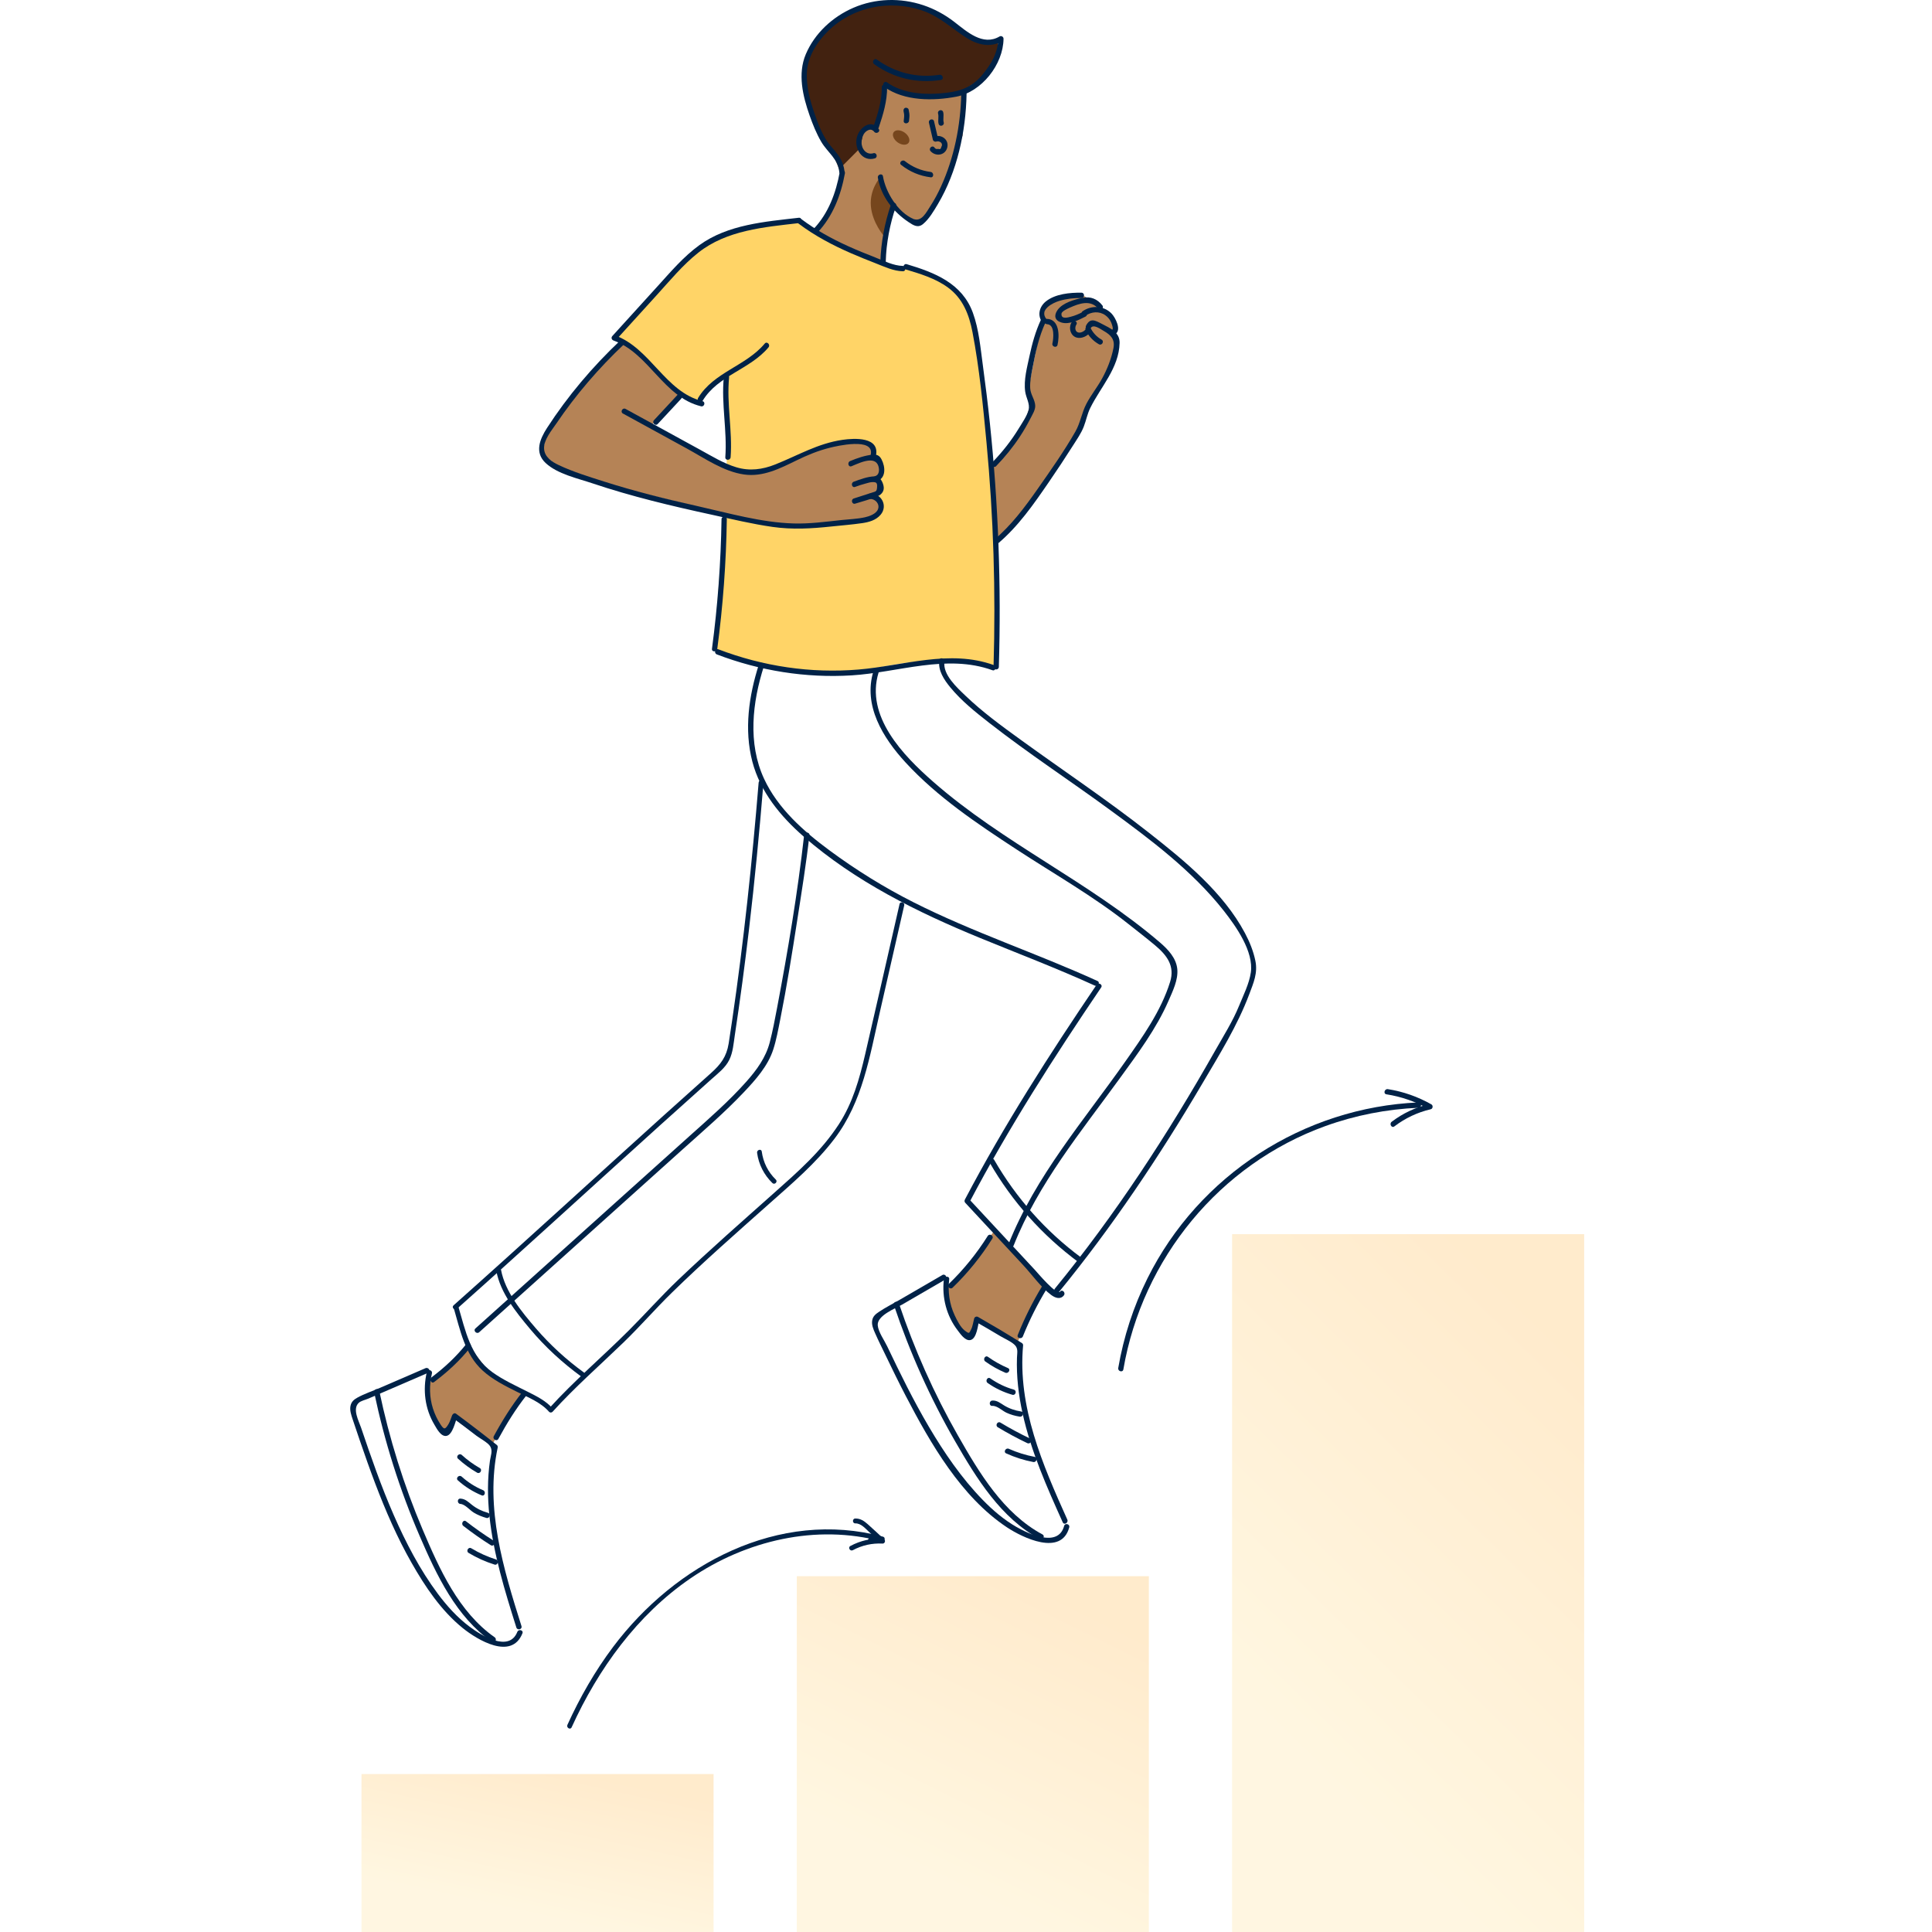 <svg width="251" height="251" viewBox="0 0 251 251" fill="none" xmlns="http://www.w3.org/2000/svg">
<path d="M132.583 56.475L128.417 60.658L129.667 70.28L130.5 69.443L135.917 62.332L140.5 55.22L142.167 51.037L144.25 48.108L145.083 44.762L144.667 41.415L140.917 38.487H138L135.917 39.742L135.5 40.997L133.833 49.363V52.71L132.583 56.475Z" fill="#B58356"/>
<path d="M108 27.192L105.917 30.12L115.083 34.303V29.283L116.333 27.192L117.583 28.028L119.667 28.865L122.167 25.1L125.083 17.57V11.713L115.083 10.04L108.417 20.498L109.25 22.59L108 27.192Z" fill="#B58356"/>
<path d="M106.333 17.152L109.25 21.753L111.75 19.243L112.167 17.152L113 16.733L113.833 17.152L114.25 15.478L115.083 11.295L119.25 12.55H123.833L127.167 10.458L129.49 7.948L129.667 5.438H128.833L126.75 5.02L123 2.51L119.667 0.837L114.667 0.418L110.917 1.255L107.167 3.765L104.667 7.948V12.132L106.333 17.152Z" fill="#422210"/>
<path d="M74.25 51.873L80.917 44.343L85.083 47.69L88.417 51.455L84.667 55.22L89.25 58.148L95.917 61.077H99.25L102.583 59.822L107.167 58.148L111.333 57.312L113 57.73L113.417 58.985L114.25 60.24V61.495V63.587L113.417 64.423L114.25 64.842V66.515L113 67.352L107.583 68.188H100.5L95.083 66.933L79.667 63.168L72.583 60.658L70.5 58.985L70.917 56.475L74.25 51.873Z" fill="#B58356"/>
<path d="M55.5 179.883L60.917 174.863L63.833 178.628L68 181.138L63.833 187.832L59.25 184.485L58.833 184.903L57.583 186.158L55.917 183.23L55.5 179.883Z" fill="#B58356"/>
<path d="M132.167 174.445L135.5 166.915L129.25 159.803L125.5 164.823L123 167.333L123.417 170.262L125.083 173.608H126.333L127.167 171.517L132.167 174.445Z" fill="#B58356"/>
<path opacity="0.2" d="M92.704 230.48H46.964V250.997H92.704V230.48Z" fill="url(#paint0_linear)"/>
<path opacity="0.2" d="M149.256 204.772H103.516V251H149.256V204.772Z" fill="url(#paint1_linear)"/>
<path opacity="0.2" d="M205.809 160.336H160.069V250.997H205.809V160.336Z" fill="url(#paint2_linear)"/>
<path d="M92.727 84.406C92.727 84.406 94.709 85.605 100.023 86.532C105.336 87.46 109.029 87.749 112.35 87.077C115.671 86.405 119.485 85.622 123.286 85.848C127.085 86.073 129.297 86.859 129.297 86.859C129.297 86.859 129.827 75.647 129.556 71.21C129.284 66.772 128.695 59.309 128.502 57.545C128.308 55.781 127.324 45.114 126.685 42.605C126.046 40.099 125.299 38.538 123.528 37.212C121.757 35.884 117.963 34.614 117.963 34.614C117.963 34.614 117.487 35.164 116.071 34.721C114.655 34.278 109.271 31.961 107.027 30.661C104.783 29.361 103.603 28.542 103.603 28.542C103.603 28.542 96.787 29.282 94.412 30.261C92.037 31.239 89.247 33.398 86.583 36.292C83.919 39.186 80.032 43.763 80.032 43.763C80.032 43.763 80.892 43.69 83.114 45.958C85.335 48.229 87.011 50.018 88.14 50.968C89.27 51.919 90.744 52.268 90.744 52.268C90.744 52.268 90.835 51.604 92.395 50.368C93.954 49.131 94.329 48.845 94.329 48.845C94.329 48.845 94.407 52.765 94.445 55.087C94.485 57.408 94.4 60.601 94.4 60.601C94.4 60.601 97.718 62.061 99.857 61.093C101.995 60.125 107.14 57.436 110 57.39C112.861 57.345 113.349 57.917 113.545 58.437C113.741 58.956 113.505 59.329 113.505 59.329C113.505 59.329 114.088 59.438 114.35 60.262C114.614 61.085 114.151 62.236 114.151 62.236C114.151 62.236 114.486 63.204 114.451 63.574C114.413 63.944 113.663 64.517 113.663 64.517C113.663 64.517 114.551 65.279 114.531 65.725C114.511 66.171 113.809 67.135 113.437 67.259C113.065 67.383 108.846 68.138 106.217 68.331C103.587 68.523 99.283 68.011 98.287 67.837C97.29 67.659 94.098 66.937 94.098 66.937L92.727 84.406Z" fill="#FFD467"/>
<path d="M122.038 85.772C121.83 87.11 122.66 88.324 123.467 89.307C124.916 91.068 126.74 92.523 128.524 93.917C133.576 97.865 138.95 101.378 144.12 105.159C149.42 109.036 154.912 113.134 159.006 118.347C160.583 120.357 162.903 123.631 162.503 126.353C162.289 127.81 161.527 129.318 160.976 130.672C160.15 132.699 158.945 134.595 157.871 136.496C151.748 147.317 144.92 157.796 137.045 167.414C136.766 167.756 137.251 168.25 137.533 167.906C144.489 159.408 150.628 150.244 156.201 140.776C158.414 137.015 160.762 133.264 162.301 129.164C162.852 127.699 163.423 126.414 163.094 124.823C162.835 123.563 162.342 122.349 161.74 121.221C158.91 115.907 153.873 111.806 149.234 108.162C143.838 103.92 138.127 100.111 132.572 96.086C130.107 94.3 127.616 92.485 125.415 90.369C124.36 89.355 122.441 87.637 122.705 85.959C122.773 85.518 122.106 85.331 122.038 85.772Z" fill="#002247"/>
<path d="M98.584 86.352C97.29 90.392 96.656 94.779 97.743 98.948C98.767 102.873 101.426 106.082 104.42 108.692C111.107 114.521 119.153 118.5 127.281 121.84C132.273 123.89 137.319 125.803 142.233 128.046C142.635 128.229 142.985 127.631 142.58 127.446C134.688 123.844 126.411 121.128 118.66 117.21C114.846 115.281 111.215 113.028 107.774 110.486C104.415 108.005 101.054 105.045 99.263 101.17C97.127 96.553 97.741 91.243 99.248 86.54C99.383 86.109 98.719 85.926 98.584 86.352Z" fill="#002247"/>
<path d="M142.464 127.94C136.346 136.967 130.439 146.182 125.354 155.847C125.281 155.989 125.299 156.152 125.407 156.268C127.915 158.967 130.421 161.664 132.929 164.363C134.079 165.599 135.216 167.234 136.57 168.24C137.085 168.623 137.76 168.871 138.215 168.293C138.489 167.946 138.004 167.452 137.727 167.802C137.292 168.352 134.751 165.305 134.444 164.976C133.475 163.934 132.507 162.89 131.538 161.849C129.656 159.824 127.777 157.801 125.895 155.777C125.913 155.916 125.93 156.058 125.948 156.197C131.032 146.531 136.94 137.317 143.058 128.29C143.312 127.922 142.713 127.572 142.464 127.94Z" fill="#002247"/>
<path d="M128.57 151.037C131.493 156.113 135.408 160.493 140.102 163.967C140.459 164.233 140.804 163.63 140.449 163.367C135.853 159.966 132.026 155.655 129.163 150.688C128.944 150.3 128.346 150.65 128.57 151.037Z" fill="#002247"/>
<path d="M113.48 87.183C112.098 91.656 114.715 95.861 117.633 99.041C121.777 103.555 127.002 107.045 132.092 110.372C136.95 113.55 142.074 116.447 146.63 120.066C147.78 120.978 148.95 121.88 150.075 122.823C151.609 124.108 152.658 125.502 152.017 127.565C150.842 131.351 148.439 134.714 146.188 137.92C140.779 145.622 134.544 152.773 131.025 161.633C130.859 162.049 131.528 162.229 131.689 161.818C134.897 153.749 140.411 147.074 145.453 140.13C147.762 136.949 150.241 133.642 151.815 130.013C152.356 128.766 153.088 127.291 152.95 125.892C152.807 124.453 151.735 123.335 150.696 122.44C141.518 114.572 130.323 109.531 121.228 101.555C117.354 98.159 112.39 93.055 114.146 87.366C114.277 86.94 113.61 86.755 113.48 87.183Z" fill="#002247"/>
<path d="M135.392 167.092C134.16 169.12 133.108 171.233 132.225 173.436C132.059 173.851 132.726 174.031 132.889 173.621C133.752 171.471 134.786 169.419 135.989 167.442C136.22 167.062 135.624 166.712 135.392 167.092Z" fill="#002247"/>
<path d="M128.323 160.571C126.889 162.852 125.206 164.928 123.274 166.798C122.954 167.11 123.442 167.599 123.762 167.29C125.734 165.379 127.455 163.253 128.919 160.921C129.156 160.544 128.559 160.194 128.323 160.571Z" fill="#002247"/>
<path d="M122.627 166.195C122.348 168.562 122.967 170.954 124.423 172.845C124.753 173.273 125.402 174.257 126.086 174.092C126.922 173.894 127.05 172.097 127.223 171.484C127.055 171.552 126.886 171.623 126.718 171.692C127.812 172.315 128.901 172.949 129.981 173.598C130.559 173.942 131.307 174.246 131.797 174.7C132.315 175.179 132.144 175.721 132.122 176.398C132.041 178.816 132.328 181.238 132.846 183.598C133.931 188.537 136.001 193.188 138.067 197.775C138.25 198.183 138.844 197.828 138.663 197.425C135.458 190.299 132.185 182.782 132.919 174.774C132.929 174.652 132.846 174.533 132.748 174.474C130.874 173.314 128.979 172.186 127.065 171.094C126.871 170.982 126.62 171.084 126.559 171.302C126.449 171.694 126.36 172.358 126.164 172.713C125.895 173.202 125.965 173.344 125.337 172.86C124.776 172.429 124.323 171.507 124.023 170.868C123.336 169.401 123.13 167.797 123.319 166.195C123.369 165.751 122.68 165.757 122.627 166.195Z" fill="#002247"/>
<path d="M122.431 165.648C120.564 166.73 118.697 167.814 116.831 168.897C115.975 169.393 115.07 169.847 114.247 170.397C113.812 170.688 113.429 170.959 113.321 171.507C113.203 172.1 113.459 172.678 113.693 173.21C114.116 174.175 114.597 175.121 115.052 176.071C115.9 177.84 116.763 179.604 117.668 181.345C120.899 187.549 124.876 194.485 130.826 198.431C132.849 199.772 137.893 202.228 138.912 198.434C139.028 198 138.363 197.818 138.248 198.249C137.48 201.105 133.631 199.283 132.036 198.365C130.408 197.43 128.969 196.196 127.661 194.85C124.919 192.03 122.662 188.73 120.667 185.344C118.675 181.966 116.944 178.443 115.258 174.903C114.896 174.14 114.103 173.038 114.033 172.181C113.93 170.906 116.325 169.994 117.18 169.5C119.047 168.418 120.914 167.333 122.78 166.251C123.165 166.025 122.818 165.425 122.431 165.648Z" fill="#002247"/>
<path d="M116.131 169.548C118.194 175.686 120.841 181.616 124.071 187.222C126.864 192.068 130.029 197.23 135.083 199.947C135.475 200.157 135.823 199.556 135.43 199.346C130.351 196.614 127.218 191.348 124.436 186.472C121.337 181.036 118.788 175.298 116.793 169.363C116.655 168.942 115.988 169.122 116.131 169.548Z" fill="#002247"/>
<path d="M128.008 176.88C128.821 177.46 129.686 177.944 130.602 178.337C131.007 178.509 131.359 177.911 130.949 177.736C130.031 177.343 129.168 176.859 128.355 176.279C127.993 176.02 127.649 176.624 128.008 176.88Z" fill="#002247"/>
<path d="M128.315 179.675C129.299 180.367 130.376 180.876 131.53 181.206C131.958 181.327 132.142 180.658 131.714 180.536C130.612 180.222 129.603 179.736 128.662 179.077C128.298 178.818 127.953 179.421 128.315 179.675Z" fill="#002247"/>
<path d="M128.919 182.65C129.556 182.612 130.19 183.274 130.751 183.535C131.304 183.791 131.88 183.953 132.482 184.047C132.917 184.115 133.103 183.446 132.665 183.377C131.875 183.253 131.131 183.007 130.446 182.587C129.948 182.28 129.533 181.92 128.917 181.958C128.479 181.981 128.474 182.678 128.919 182.65Z" fill="#002247"/>
<path d="M129.631 185.423C130.876 186.173 132.154 186.862 133.465 187.488C133.865 187.678 134.215 187.08 133.812 186.887C132.502 186.261 131.224 185.575 129.978 184.822C129.598 184.591 129.251 185.192 129.631 185.423Z" fill="#002247"/>
<path d="M130.723 188.824C131.855 189.333 133.02 189.708 134.237 189.941C134.67 190.025 134.856 189.353 134.421 189.272C133.264 189.052 132.147 188.707 131.07 188.226C130.668 188.043 130.315 188.641 130.723 188.824Z" fill="#002247"/>
<path d="M117.621 34.992C119.535 35.565 121.525 36.158 123.16 37.357C125.085 38.763 125.908 40.869 126.343 43.153C127.241 47.851 127.709 52.679 128.159 57.441C129.075 67.142 129.372 76.897 129.078 86.638C129.065 87.087 129.754 87.085 129.767 86.638C130.086 76.073 129.707 65.49 128.602 54.978C128.34 52.484 128.036 49.993 127.696 47.509C127.382 45.226 127.188 42.81 126.393 40.633C124.992 36.791 121.417 35.403 117.802 34.323C117.379 34.194 117.195 34.865 117.621 34.992Z" fill="#002247"/>
<path d="M129.113 86.405C123.367 84.332 117.372 86.494 111.552 86.983C105.354 87.505 99.119 86.573 93.313 84.35C92.898 84.19 92.717 84.862 93.129 85.019C98.702 87.15 104.679 88.108 110.634 87.743C116.685 87.373 122.977 84.925 128.929 87.072C129.349 87.226 129.528 86.555 129.113 86.405Z" fill="#002247"/>
<path d="M103.731 29.039C105.854 30.638 108.194 31.872 110.624 32.927C111.668 33.38 112.722 33.801 113.782 34.214C114.919 34.658 116.058 35.21 117.294 35.243C117.739 35.256 117.736 34.559 117.294 34.549C116.063 34.516 114.886 33.907 113.759 33.467C112.551 32.993 111.346 32.506 110.164 31.971C108.018 30.998 105.965 29.863 104.078 28.441C103.723 28.17 103.379 28.773 103.731 29.039Z" fill="#002247"/>
<path d="M103.776 28.291C99.381 28.801 94.566 29.163 90.858 31.85C88.812 33.332 87.159 35.284 85.469 37.146C83.496 39.316 81.524 41.487 79.554 43.657C79.37 43.86 79.458 44.148 79.707 44.237C84.332 45.907 86.178 51.589 91.081 52.785C91.512 52.889 91.698 52.22 91.265 52.116C86.425 50.938 84.52 45.241 79.891 43.568C79.941 43.761 79.992 43.956 80.045 44.148C81.798 42.22 83.549 40.291 85.303 38.36C87.031 36.459 88.699 34.427 90.717 32.828C94.407 29.903 99.28 29.508 103.779 28.986C104.211 28.935 104.216 28.241 103.776 28.291Z" fill="#002247"/>
<path d="M91.293 52.056C93.275 48.776 97.439 48.003 99.841 45.127C100.126 44.787 99.64 44.293 99.353 44.635C96.906 47.565 92.732 48.338 90.697 51.703C90.465 52.088 91.061 52.438 91.293 52.056Z" fill="#002247"/>
<path d="M94.032 49.04C93.695 52.499 94.485 55.938 94.231 59.4C94.198 59.846 94.888 59.843 94.921 59.4C95.175 55.938 94.385 52.499 94.722 49.04C94.765 48.596 94.075 48.599 94.032 49.04Z" fill="#002247"/>
<path d="M93.738 67.459C93.653 73.093 93.24 78.709 92.498 84.292C92.44 84.733 93.129 84.73 93.187 84.292C93.929 78.709 94.342 73.093 94.427 67.459C94.435 67.01 93.743 67.01 93.738 67.459Z" fill="#002247"/>
<path d="M85.449 55.084C86.463 53.994 87.474 52.902 88.488 51.812C88.79 51.485 88.304 50.994 88 51.321C86.986 52.41 85.974 53.503 84.96 54.592C84.659 54.919 85.147 55.413 85.449 55.084Z" fill="#002247"/>
<path d="M80.93 53.726C83.713 55.249 86.495 56.772 89.278 58.297C91.582 59.56 94.01 61.265 96.661 61.643C99.132 61.995 101.348 60.857 103.504 59.803C104.893 59.124 106.305 58.543 107.804 58.171C108.619 57.968 113.666 56.757 113.12 59.091C113.019 59.527 113.683 59.712 113.784 59.276C114.385 56.714 110.981 56.921 109.459 57.142C106.239 57.611 103.673 59.167 100.709 60.345C99.056 61.002 97.394 61.227 95.665 60.708C93.992 60.206 92.465 59.253 90.938 58.419C87.715 56.655 84.495 54.891 81.272 53.125C80.887 52.912 80.538 53.513 80.93 53.726Z" fill="#002247"/>
<path d="M110.629 60.571C111.336 60.277 112.27 59.833 113.047 59.826C113.751 59.818 114.114 60.226 114.184 60.882C114.227 61.273 114.134 61.721 113.711 61.853C113.289 61.985 113.47 62.656 113.895 62.522C115.148 62.132 115.032 60.644 114.526 59.679C114.262 59.174 113.905 59.01 113.351 59.068C112.358 59.174 111.366 59.516 110.448 59.899C110.041 60.069 110.217 60.74 110.629 60.571Z" fill="#002247"/>
<path d="M111.092 63.257C111.56 63.082 112.033 62.928 112.516 62.803C112.748 62.745 113.004 62.656 113.246 62.639C113.867 62.598 113.995 62.722 113.945 63.333C113.9 63.865 113.782 63.837 113.334 63.984C113.08 64.068 112.826 64.149 112.572 64.23C112.021 64.408 111.47 64.585 110.921 64.762C110.501 64.899 110.68 65.568 111.105 65.431C112.063 65.122 113.087 64.882 114.008 64.476C114.582 64.225 114.934 63.744 114.783 63.095C114.637 62.479 114.28 61.858 113.585 61.886C112.695 61.924 111.739 62.276 110.911 62.586C110.496 62.743 110.675 63.414 111.092 63.257Z" fill="#002247"/>
<path d="M113.029 64.823C113.726 64.798 114.348 65.498 114.053 66.187C113.799 66.782 112.939 67.076 112.375 67.203C111.386 67.424 110.325 67.454 109.318 67.563C107.253 67.786 105.177 68.067 103.097 68.006C98.89 67.885 94.644 66.656 90.556 65.738C86.493 64.826 82.445 63.825 78.475 62.558C76.51 61.929 74.469 61.311 72.6 60.426C71.715 60.008 70.721 59.372 70.683 58.267C70.643 57.129 71.664 55.925 72.273 55.031C74.824 51.265 77.795 47.816 81.099 44.701C81.423 44.394 80.935 43.903 80.611 44.209C77.003 47.613 73.768 51.427 71.066 55.601C70.125 57.056 69.42 58.784 70.887 60.153C72.419 61.582 75.025 62.142 76.95 62.788C82.019 64.494 87.227 65.731 92.448 66.866C95.079 67.439 97.718 68.08 100.385 68.457C102.943 68.82 105.437 68.675 107.995 68.402C109.329 68.26 110.674 68.159 112 67.966C112.888 67.837 113.792 67.593 114.403 66.879C115.384 65.733 114.529 64.076 113.034 64.129C112.587 64.144 112.584 64.839 113.029 64.823Z" fill="#002247"/>
<path d="M141.048 42.879C141.415 43.662 142.017 44.301 142.766 44.724C143.154 44.942 143.503 44.344 143.113 44.123C142.459 43.753 141.964 43.211 141.642 42.527C141.453 42.124 140.859 42.476 141.048 42.879Z" fill="#002247"/>
<path d="M141.692 42.646C142.017 42.025 142.995 42.77 143.383 42.988C144.303 43.51 144.88 44.09 144.656 45.231C144.384 46.614 143.846 47.97 143.169 49.197C142.547 50.325 141.73 51.331 141.134 52.474C140.53 53.629 140.361 54.934 139.712 56.067C138.243 58.635 136.509 61.09 134.814 63.511C133.136 65.903 131.392 68.242 129.151 70.133C128.811 70.419 129.299 70.911 129.639 70.624C132.293 68.386 134.286 65.513 136.24 62.667C137.34 61.068 138.411 59.446 139.45 57.806C139.933 57.046 140.462 56.285 140.794 55.441C141.111 54.635 141.254 53.791 141.642 53.006C142.99 50.269 145.378 47.816 145.456 44.557C145.491 43.17 144.233 42.638 143.156 42.078C142.253 41.607 141.637 41.267 141.101 42.296C140.889 42.691 141.486 43.041 141.692 42.646Z" fill="#002247"/>
<path d="M141.023 41.016C141.81 40.486 142.806 40.393 143.606 40.96C143.934 41.194 144.183 41.5 144.349 41.868C144.412 42.01 144.688 42.727 144.507 42.828C144.12 43.046 144.467 43.647 144.854 43.429C145.79 42.902 144.89 41.229 144.406 40.732C143.405 39.701 141.838 39.635 140.673 40.418C140.308 40.661 140.653 41.265 141.023 41.016Z" fill="#002247"/>
<path d="M143.212 39.673C142.563 38.842 141.682 38.479 140.658 38.69C139.601 38.908 138.054 39.333 137.395 40.276C136.887 41.003 137.023 41.635 137.901 41.901C138.91 42.205 140.14 41.581 141.025 41.13C141.423 40.927 141.073 40.329 140.678 40.529C140.193 40.775 139.664 41.011 139.133 41.143C138.771 41.234 137.828 41.538 137.906 40.748C137.936 40.433 138.723 40.089 138.962 39.98C140.238 39.407 141.725 38.885 142.726 40.162C142.998 40.517 143.483 40.023 143.212 39.673Z" fill="#002247"/>
<path d="M139.241 41.83C138.849 42.423 138.967 43.355 139.604 43.74C140.195 44.098 141.035 43.816 141.483 43.345C141.79 43.023 141.302 42.529 140.995 42.853C140.776 43.084 140.331 43.31 140.009 43.17C139.629 43.006 139.646 42.468 139.835 42.179C140.084 41.807 139.488 41.46 139.241 41.83Z" fill="#002247"/>
<path d="M140.502 38.026C139 38.005 137.103 38.178 135.88 39.156C135.002 39.858 134.731 41.026 135.45 41.934C135.727 42.283 136.212 41.789 135.938 41.442C134.977 40.23 136.763 39.346 137.641 39.085C138.577 38.809 139.531 38.705 140.504 38.72C140.945 38.728 140.945 38.031 140.502 38.026Z" fill="#002247"/>
<path d="M136.039 42.121C137.065 42.164 136.872 43.986 136.726 44.622C136.625 45.058 137.292 45.243 137.39 44.807C137.657 43.649 137.652 41.495 136.036 41.427C135.594 41.406 135.596 42.101 136.039 42.121Z" fill="#002247"/>
<path d="M135.229 41.548C134.54 43.041 134.097 44.605 133.757 46.212C133.445 47.694 132.977 49.354 133.191 50.88C133.307 51.706 133.845 52.474 133.624 53.28C133.405 54.075 132.794 54.94 132.368 55.639C131.392 57.246 130.23 58.716 128.924 60.066C128.615 60.388 129.103 60.88 129.412 60.558C130.56 59.37 131.604 58.09 132.512 56.706C133.015 55.938 133.475 55.145 133.89 54.326C134.13 53.857 134.512 53.262 134.494 52.709C134.467 51.924 133.885 51.265 133.84 50.441C133.79 49.516 133.994 48.594 134.167 47.689C134.547 45.705 134.975 43.738 135.825 41.898C136.011 41.498 135.418 41.143 135.229 41.548Z" fill="#002247"/>
<path d="M114.383 23.008C114.383 23.008 112.959 24.551 113.14 26.758C113.322 28.966 114.871 30.702 114.871 30.702L116.127 26.614L114.383 23.008Z" fill="#76461D"/>
<path d="M117.385 14.434C117.395 14.51 117.412 14.584 117.427 14.657C117.44 14.715 117.457 14.812 117.455 14.804C117.488 15.098 117.445 15.402 117.41 15.694C117.357 16.137 118.049 16.132 118.099 15.694C118.134 15.387 118.174 15.075 118.139 14.766C118.119 14.591 118.071 14.421 118.049 14.249C118.024 14.062 117.787 13.963 117.624 14.006C117.427 14.059 117.359 14.249 117.385 14.434Z" fill="#002247"/>
<path d="M121.87 14.746C121.989 15.187 121.82 15.64 121.941 16.091C122.056 16.522 122.723 16.34 122.605 15.906C122.487 15.465 122.655 15.012 122.534 14.561C122.419 14.13 121.755 14.312 121.87 14.746Z" fill="#002247"/>
<path d="M120.685 15.944C120.856 16.679 121.025 17.414 121.196 18.149C121.236 18.327 121.447 18.446 121.621 18.393C122.069 18.251 122.59 18.608 122.29 19.09C122.255 19.346 122.119 19.429 121.878 19.343C121.661 19.404 121.498 19.338 121.382 19.143C121.083 18.811 120.597 19.302 120.894 19.634C121.548 20.359 122.766 20.215 123.053 19.211C123.342 18.2 122.371 17.43 121.435 17.724C121.576 17.805 121.717 17.886 121.86 17.967C121.689 17.232 121.52 16.497 121.349 15.762C121.249 15.323 120.585 15.508 120.685 15.944Z" fill="#002247"/>
<path d="M120.909 22.338C119.681 22.184 118.537 21.702 117.563 20.932C117.218 20.658 116.725 21.147 117.075 21.424C118.207 22.321 119.48 22.853 120.909 23.035C121.347 23.089 121.344 22.394 120.909 22.338Z" fill="#002247"/>
<path d="M114.894 11.299C117.49 13.152 121.259 13.129 124.263 12.556C127.531 11.933 130.338 8.387 130.376 5.037C130.378 4.773 130.082 4.603 129.858 4.738C127.687 6.02 125.611 4.102 123.968 2.835C122.753 1.897 121.405 1.162 119.95 0.675C116.999 -0.311 113.736 -0.232 110.871 1.01C108.181 2.176 105.847 4.309 104.687 7.044C103.603 9.601 104.302 12.503 105.188 15.017C105.595 16.172 106.063 17.341 106.682 18.4C107.532 19.852 108.841 20.564 109.044 22.371C109.095 22.81 109.784 22.815 109.734 22.371C109.553 20.77 108.886 20.098 107.897 18.935C106.891 17.751 106.297 16.129 105.796 14.68C105.233 13.048 104.77 11.291 104.818 9.55C104.876 7.439 106.113 5.483 107.575 4.043C110.788 0.881 115.54 -0.062 119.764 1.349C122.033 2.107 123.586 3.645 125.548 4.908C126.97 5.82 128.678 6.241 130.202 5.341C130.029 5.242 129.855 5.141 129.684 5.042C129.664 6.841 128.748 8.374 127.624 9.718C126.351 11.241 124.917 11.824 122.982 12.052C120.418 12.356 117.412 12.255 115.236 10.701C114.879 10.44 114.534 11.04 114.894 11.299Z" fill="#002247"/>
<path d="M114.164 16.76C113.153 15.344 111.565 16.639 111.299 17.931C111.002 19.383 112.036 21.053 113.656 20.575C114.081 20.45 113.9 19.779 113.472 19.905C112.547 20.179 111.905 19.325 111.928 18.461C111.938 18.099 112.038 17.713 112.23 17.404C112.491 16.981 113.168 16.553 113.568 17.113C113.827 17.47 114.426 17.123 114.164 16.76Z" fill="#002247"/>
<path d="M124.879 12.229C124.799 16.314 123.951 20.511 122.253 24.232C121.855 25.103 121.405 25.952 120.882 26.756C120.353 27.567 119.734 28.874 118.68 28.444C116.658 27.615 115.055 24.966 114.713 22.906C114.64 22.465 113.976 22.653 114.049 23.091C114.446 25.483 116.049 27.531 118.031 28.849C118.67 29.275 119.246 29.652 119.905 29.118C120.7 28.471 121.334 27.379 121.85 26.512C124.356 22.298 125.478 17.105 125.574 12.229C125.579 11.78 124.889 11.78 124.879 12.229Z" fill="#002247"/>
<path d="M109.102 22.336C108.604 25.06 107.638 27.691 105.716 29.729C105.409 30.053 105.897 30.544 106.204 30.22C108.207 28.096 109.246 25.364 109.769 22.521C109.847 22.085 109.183 21.898 109.102 22.336Z" fill="#002247"/>
<path d="M114.174 16.548C114.743 14.839 115.261 13.142 115.251 11.324C115.249 10.878 114.559 10.876 114.562 11.324C114.574 13.078 114.059 14.718 113.51 16.363C113.367 16.788 114.033 16.971 114.174 16.548Z" fill="#002247"/>
<path d="M115.747 26.576C114.917 29.004 114.464 31.467 114.371 34.029C114.353 34.478 115.045 34.475 115.06 34.029C115.153 31.525 115.603 29.128 116.411 26.761C116.557 26.338 115.89 26.155 115.747 26.576Z" fill="#002247"/>
<path d="M118.05 18.546C118.295 18.191 118.058 17.598 117.519 17.22C116.981 16.843 116.346 16.825 116.101 17.18C115.856 17.535 116.093 18.129 116.632 18.506C117.17 18.883 117.805 18.901 118.05 18.546Z" fill="#76461D"/>
<path d="M122.051 9.715C119.156 10.171 116.293 9.454 113.92 7.736C113.558 7.475 113.213 8.078 113.573 8.337C116.107 10.171 119.161 10.873 122.238 10.387C122.673 10.316 122.487 9.647 122.051 9.715Z" fill="#002247"/>
<path d="M116.868 117.453C116.005 121.252 115.137 125.048 114.269 128.847C113.648 131.564 113.024 134.278 112.395 136.992C111.653 140.188 110.785 143.277 108.986 146.052C106.709 149.562 103.69 152.203 100.604 154.95C96.41 158.688 92.181 162.393 88.11 166.271C85.891 168.384 83.868 170.673 81.702 172.837C78.283 176.258 74.588 179.381 71.337 182.972C71.486 182.972 71.634 182.972 71.782 182.972C70.924 181.986 69.712 181.393 68.567 180.815C67.002 180.024 65.382 179.294 63.953 178.261C61.105 176.195 60.479 172.913 59.541 169.725C59.425 169.335 58.818 169.502 58.934 169.892C59.789 172.792 60.368 175.926 62.693 178.05C64.004 179.246 65.629 180.057 67.201 180.84C68.62 181.547 70.273 182.194 71.337 183.42C71.445 183.545 71.672 183.539 71.782 183.42C74.671 180.227 77.906 177.404 80.995 174.416C83.159 172.325 85.129 170.049 87.28 167.946C91.355 163.962 95.647 160.201 99.904 156.415C102.931 153.721 105.967 151.164 108.43 147.92C112.068 143.13 112.984 137.251 114.3 131.521C115.364 126.888 116.42 122.253 117.475 117.617C117.565 117.225 116.959 117.055 116.868 117.453Z" fill="#002247"/>
<path d="M98.561 101.669C97.713 111.994 96.626 122.301 95.121 132.552C94.973 133.561 94.827 134.569 94.666 135.573C94.389 137.289 93.629 138.285 92.369 139.412C90.306 141.252 88.246 143.097 86.19 144.95C81.886 148.83 77.601 152.73 73.312 156.625C68.532 160.964 63.747 165.298 58.924 169.588C58.62 169.859 59.067 170.305 59.369 170.037C68.222 162.16 76.95 154.142 85.745 146.202C87.979 144.187 90.216 142.177 92.462 140.175C93.292 139.435 94.231 138.728 94.739 137.709C95.227 136.729 95.302 135.57 95.463 134.501C96.158 129.927 96.767 125.339 97.308 120.745C98.055 114.399 98.666 108.04 99.189 101.672C99.222 101.264 98.593 101.266 98.561 101.669Z" fill="#002247"/>
<path d="M100.792 153.25C99.773 152.256 99.159 151.017 98.965 149.605C98.91 149.202 98.304 149.375 98.359 149.773C98.568 151.285 99.26 152.636 100.347 153.698C100.636 153.979 101.081 153.533 100.792 153.25Z" fill="#002247"/>
<path d="M75.873 178.321C73.563 176.641 71.45 174.71 69.586 172.538C67.752 170.402 65.626 167.822 65.093 164.976C65.017 164.575 64.411 164.745 64.486 165.143C65.022 167.989 67.05 170.488 68.864 172.655C70.829 175.001 73.088 177.069 75.556 178.866C75.883 179.107 76.197 178.557 75.873 178.321Z" fill="#002247"/>
<path d="M62.257 173.078C68.2 167.736 74.142 162.396 80.087 157.054C82.935 154.494 85.783 151.934 88.631 149.375C91.343 146.937 94.128 144.552 96.638 141.899C98.16 140.292 99.768 138.49 100.462 136.338C100.865 135.091 101.099 133.781 101.356 132.499C102.218 128.17 102.915 123.804 103.592 119.442C104.156 115.808 104.747 112.164 105.157 108.507C105.207 108.063 104.515 108.066 104.468 108.507C103.627 116.008 102.362 123.517 100.958 130.93C100.674 132.43 100.389 133.938 100.005 135.418C99.486 137.403 98.316 138.997 96.971 140.515C94.706 143.069 92.112 145.322 89.576 147.596C86.744 150.138 83.916 152.685 81.083 155.226C74.645 161.012 68.207 166.801 61.769 172.586C61.437 172.885 61.928 173.374 62.257 173.078Z" fill="#002247"/>
<path d="M67.873 180.828C66.459 182.635 65.246 184.561 64.154 186.581C63.941 186.973 64.537 187.326 64.751 186.93C65.815 184.964 66.985 183.078 68.363 181.319C68.633 180.972 68.147 180.478 67.873 180.828Z" fill="#002247"/>
<path d="M60.605 174.583C59.254 176.274 57.779 177.647 56.056 178.947C55.704 179.213 56.048 179.817 56.403 179.548C58.169 178.215 59.702 176.811 61.09 175.075C61.367 174.73 60.881 174.236 60.605 174.583Z" fill="#002247"/>
<path d="M55.455 178.248C54.901 180.574 55.208 183.04 56.443 185.103C56.738 185.597 57.276 186.672 58.001 186.548C58.818 186.408 59.173 184.622 59.404 184.056C59.236 184.125 59.067 184.196 58.899 184.264C59.913 185.014 60.919 185.772 61.918 186.543C62.391 186.907 63.41 187.409 63.709 187.944C64.026 188.509 63.742 189.155 63.654 189.766C63.319 192.133 63.332 194.536 63.581 196.91C64.101 201.885 65.583 206.688 67.083 211.437C67.216 211.863 67.883 211.68 67.747 211.252C65.397 203.804 62.995 195.942 64.655 188.083C64.678 187.972 64.662 187.822 64.567 187.746C62.818 186.352 61.045 184.992 59.246 183.664C59.047 183.517 58.816 183.686 58.74 183.871C58.597 184.221 58.474 184.675 58.275 185.002C57.832 185.739 57.694 185.749 57.251 185.09C56.823 184.449 56.489 183.742 56.252 183.007C55.777 181.514 55.757 179.951 56.116 178.433C56.224 177.999 55.558 177.814 55.455 178.248Z" fill="#002247"/>
<path d="M55.279 177.751C53.299 178.605 51.319 179.462 49.339 180.316C48.38 180.729 47.336 181.074 46.423 181.581C45.96 181.839 45.643 182.12 45.532 182.663C45.417 183.233 45.636 183.841 45.809 184.373C46.114 185.306 46.435 186.234 46.752 187.161C47.389 189.019 48.041 190.871 48.737 192.709C50.083 196.252 51.593 199.741 53.467 203.033C55.236 206.143 57.309 209.24 60.106 211.506C62.006 213.044 66.461 215.74 67.873 212.197C68.039 211.782 67.372 211.602 67.209 212.012C66.124 214.734 62.476 212.436 61.005 211.333C59.417 210.145 58.066 208.647 56.881 207.058C54.549 203.925 52.72 200.41 51.155 196.837C49.532 193.132 48.204 189.305 46.908 185.476C46.612 184.599 45.759 183.068 46.596 182.262C46.886 181.986 47.482 181.864 47.857 181.702C48.39 181.472 48.924 181.241 49.457 181.013C51.512 180.126 53.57 179.239 55.626 178.349C56.033 178.177 55.684 177.576 55.279 177.751Z" fill="#002247"/>
<path d="M48.612 180.901C49.958 187.295 51.925 193.54 54.514 199.536C56.72 204.645 59.249 210.041 63.92 213.315C64.285 213.571 64.63 212.968 64.268 212.714C59.593 209.437 57.097 203.867 54.924 198.753C52.456 192.944 50.577 186.897 49.278 180.716C49.185 180.28 48.521 180.465 48.612 180.901Z" fill="#002247"/>
<path d="M59.508 189.515C60.267 190.207 61.095 190.813 61.983 191.325C62.371 191.548 62.718 190.947 62.33 190.724C61.49 190.243 60.713 189.678 59.993 189.024C59.669 188.725 59.178 189.214 59.508 189.515Z" fill="#002247"/>
<path d="M59.488 192.328C60.411 193.155 61.437 193.796 62.577 194.272C62.987 194.445 63.166 193.77 62.761 193.603C61.737 193.175 60.803 192.579 59.976 191.837C59.646 191.54 59.156 192.029 59.488 192.328Z" fill="#002247"/>
<path d="M59.817 195.387C60.411 195.423 61.05 196.213 61.556 196.518C62.069 196.827 62.62 197.047 63.193 197.207C63.621 197.326 63.805 196.657 63.377 196.538C62.615 196.325 61.913 195.988 61.294 195.491C60.821 195.111 60.451 194.731 59.82 194.695C59.374 194.668 59.374 195.362 59.817 195.387Z" fill="#002247"/>
<path d="M60.194 198.243C61.344 199.138 62.532 199.972 63.762 200.747C64.139 200.986 64.486 200.385 64.109 200.147C62.879 199.371 61.691 198.535 60.542 197.643C60.192 197.372 59.847 197.975 60.194 198.243Z" fill="#002247"/>
<path d="M60.881 201.751C61.943 202.39 63.065 202.894 64.247 203.266C64.673 203.401 64.854 202.729 64.431 202.597C63.306 202.24 62.245 201.759 61.231 201.15C60.849 200.922 60.501 201.523 60.881 201.751Z" fill="#002247"/>
<path d="M74.263 224.41C77.722 216.81 82.787 209.79 89.715 205.051C96.91 200.132 106.043 197.975 114.544 200.251C114.571 200.043 114.599 199.835 114.627 199.627C114.108 199.676 113.59 199.724 113.069 199.772C112.669 199.81 112.667 200.444 113.069 200.406C113.588 200.357 114.106 200.309 114.627 200.261C114.964 200.231 115.074 199.736 114.71 199.638C101.192 196.016 87.723 203.219 79.649 213.967C77.295 217.101 75.342 220.518 73.717 224.086C73.553 224.458 74.094 224.783 74.263 224.41Z" fill="#002247"/>
<path d="M111.119 197.912C111.879 197.899 112.44 198.596 112.956 199.072C113.452 199.529 113.947 199.987 114.443 200.443C114.516 200.264 114.591 200.084 114.664 199.904C113.19 199.83 111.781 200.155 110.48 200.849C110.123 201.039 110.44 201.586 110.797 201.396C112.007 200.75 113.298 200.469 114.664 200.537C114.933 200.55 115.084 200.18 114.886 199.997C114.169 199.336 113.464 198.659 112.732 198.016C112.251 197.592 111.776 197.268 111.117 197.281C110.714 197.286 110.714 197.919 111.119 197.912Z" fill="#002247"/>
<path d="M145.943 177.911C148.419 163.488 158.477 151.248 172.183 146.298C176.078 144.892 180.156 144.096 184.289 143.919C184.732 143.898 184.735 143.204 184.289 143.224C169.401 143.865 155.75 152.647 149.071 166.089C147.247 169.761 145.974 173.679 145.279 177.724C145.204 178.164 145.868 178.352 145.943 177.911Z" fill="#002247"/>
<path d="M180.12 142.17C182.068 142.476 183.887 143.105 185.607 144.076C185.635 143.863 185.663 143.652 185.69 143.439C183.899 143.863 182.274 144.623 180.802 145.738C180.453 146.004 180.795 146.607 181.149 146.339C182.573 145.262 184.138 144.519 185.874 144.111C186.163 144.043 186.211 143.619 185.957 143.475C184.189 142.476 182.309 141.815 180.307 141.498C179.869 141.432 179.68 142.101 180.12 142.17Z" fill="#002247"/>
<defs>
<linearGradient id="paint0_linear" x1="81.327" y1="231.584" x2="77.187" y2="250.292" gradientUnits="userSpaceOnUse">
<stop stop-color="#FF9900"/>
<stop offset="1" stop-color="#FFD467"/>
</linearGradient>
<linearGradient id="paint1_linear" x1="137.88" y1="207.261" x2="120.224" y2="242.672" gradientUnits="userSpaceOnUse">
<stop stop-color="#FF9900"/>
<stop offset="1" stop-color="#FFD467"/>
</linearGradient>
<linearGradient id="paint2_linear" x1="194.433" y1="165.217" x2="151.087" y2="209.545" gradientUnits="userSpaceOnUse">
<stop stop-color="#FF9900"/>
<stop offset="1" stop-color="#FFD467"/>
</linearGradient>
</defs>
</svg>
